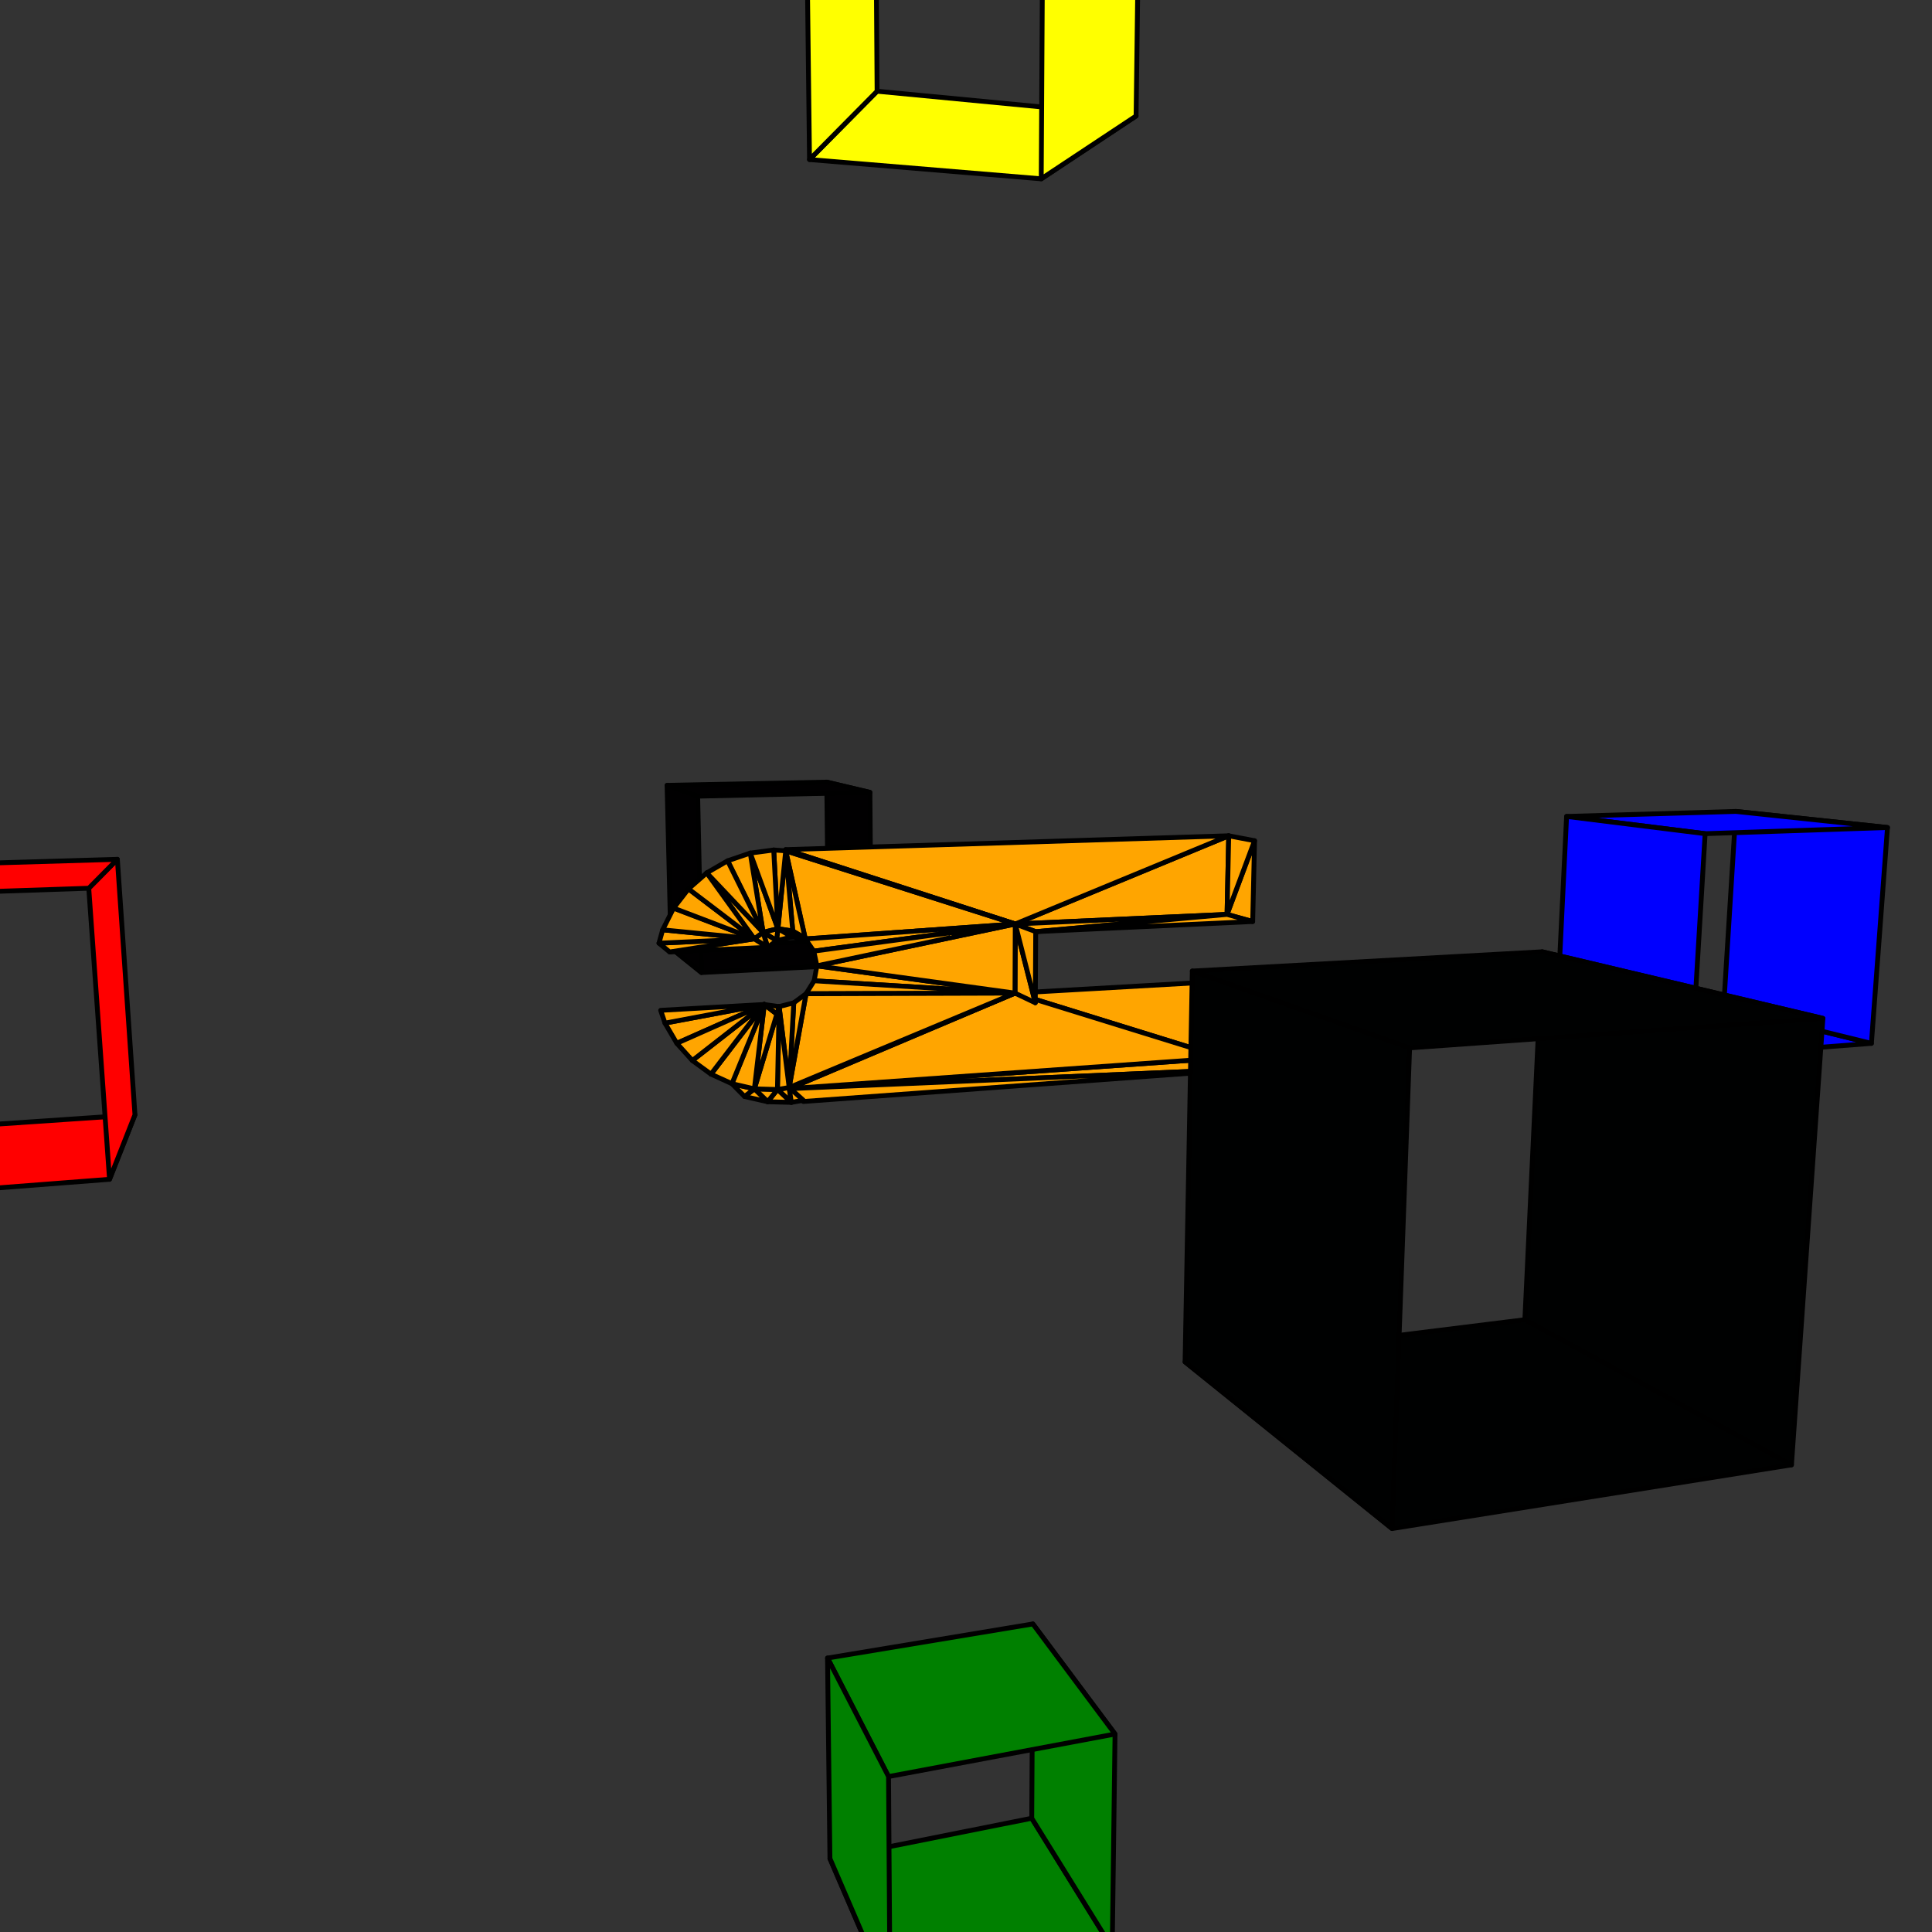 <svg xmlns="http://www.w3.org/2000/svg" width="400" height="400" viewBox="-200 -200 400 400"><rect x="-200" y="-200" width="400" height="400" fill="#333333" stroke="none"/>  <g stroke="#000" stroke-width="1" stroke-linecap="round" stroke-linejoin="round">
    <polygon fill="rgba(1,0,1,1)" points="-61.077,-3.733 -28.464,-5.254 -19.618,-0.438 -54.765,1.35" />
    <polygon fill="rgba(1,0,1,1)" points="-28.464,-5.254 -28.833,-38.07 -19.893,-35.95 -19.618,-0.438" />
    <polygon fill="rgba(1,0,1,1)" points="-61.889,-37.401 -28.833,-38.07 -19.893,-35.95 -55.555,-35.162" />
    <polygon fill="rgba(1,0,1,1)" points="-61.077,-3.733 -61.889,-37.401 -55.555,-35.162 -54.765,1.35" />
    <polygon fill="blue" points="122.317,10.842 156.866,8.499 187.453,16.019 150.26,18.888" />
    <polygon fill="blue" points="156.866,8.499 159.385,-32.004 190.785,-28.671 187.453,16.019" />
    <polygon fill="blue" points="124.347,-30.967 159.385,-32.004 190.785,-28.671 153.03,-27.397" />
    <polygon fill="blue" points="122.317,10.842 124.347,-30.967 153.03,-27.397 150.26,18.888" />
    <polygon fill="green" points="-28.172,184.787 13.612,176.45 30.278,203.331 -15.727,213.684" />
    <polygon fill="green" points="13.612,176.45 13.845,136.221 30.855,159.017 30.278,203.331" />
    <polygon fill="green" points="-28.67,143.282 13.845,136.221 30.855,159.017 -16.038,167.82" />
    <polygon fill="green" points="-28.172,184.787 -28.67,143.282 -16.038,167.82 -15.727,213.684" />
    <polygon fill="orange" points="53.416,19.021 58.64,21.302 -36.61,25.397" />
    <polygon fill="orange" points="53.754,3.122 53.416,19.021 10.142,5.615" />
    <polygon fill="orange" points="53.754,3.122 58.64,21.302 53.416,19.021" />
    <polygon fill="orange" points="53.416,19.021 -36.61,25.397 10.142,5.615" />
    <polygon fill="orange" points="53.754,3.122 59.022,4.974 58.64,21.302" />
    <polygon fill="orange" points="54.394,-26.961 54.048,-10.685 10.199,-8.699" />
    <polygon fill="orange" points="59.744,-25.936 59.353,-9.209 54.048,-10.685" />
    <polygon fill="orange" points="59.744,-25.936 54.048,-10.685 54.394,-26.961" />
    <polygon fill="orange" points="14.433,-7.109 10.199,-8.699 54.048,-10.685" />
    <polygon fill="orange" points="14.433,-7.109 54.048,-10.685 59.353,-9.209" />
    <polygon fill="orange" points="54.394,-26.961 10.199,-8.699 -37.333,-24.093" />
    <polygon fill="orange" points="-36.61,25.397 58.64,21.302 -33.664,28.051" />
    <polygon fill="orange" points="-36.613,25.157 10.142,5.615 -36.61,25.397" />
    <polygon fill="orange" points="-31.438,3.06 -30.874,-0.035 10.142,5.615" />
    <polygon fill="orange" points="14.349,7.611 10.142,5.615 10.199,-8.699" />
    <polygon fill="orange" points="-33.116,5.746 -31.438,3.06 10.142,5.615" />
    <polygon fill="orange" points="10.199,-8.699 10.142,5.615 -30.874,-0.035" />
    <polygon fill="orange" points="-36.613,25.157 -33.116,5.746 10.142,5.615" />
    <polygon fill="orange" points="-33.265,-5.607 -37.329,-23.846 10.199,-8.699" />
    <polygon fill="orange" points="-37.329,-23.846 -37.333,-24.093 10.199,-8.699" />
    <polygon fill="orange" points="-31.514,-3.077 -33.265,-5.607 10.199,-8.699" />
    <polygon fill="orange" points="-30.874,-0.035 -31.514,-3.077 10.199,-8.699" />
    <polygon fill="orange" points="14.349,7.611 10.199,-8.699 14.433,-7.109" />
    <polygon fill="yellow" points="-32.398,-166.968 15.576,-162.979 35.215,-175.988 -18.408,-181.112" />
    <polygon fill="yellow" points="15.576,-162.979 15.881,-215.779 35.997,-236.117 35.215,-175.988" />
    <polygon fill="orange" points="-33.116,5.746 -36.613,25.157 -35.66,7.622" />
    <polygon fill="orange" points="-36.161,28.234 -39.039,25.569 -36.613,25.157" />
    <polygon fill="orange" points="-36.161,28.234 -36.613,25.157 -33.667,27.804" />
    <polygon fill="orange" points="-35.66,7.622 -36.613,25.157 -38.694,8.406" />
    <polygon fill="orange" points="-36.613,25.157 -39.039,25.569 -38.694,8.406" />
    <polygon fill="yellow" points="-33.059,-222.005 15.881,-215.779 35.997,-236.117 -18.836,-244.157" />
    <polygon fill="orange" points="-39.039,25.569 -36.161,28.234 -41.069,28.107" />
    <polygon fill="orange" points="-39.039,25.569 -41.069,28.107 -43.815,25.436" />
    <polygon fill="orange" points="-43.815,25.436 -38.694,8.406 -39.039,25.569" />
    <polygon fill="orange" points="-38.694,8.406 -43.815,25.436 -41.761,7.968" />
    <polygon fill="orange" points="-41.069,28.107 -45.844,27.018 -43.815,25.436" />
    <polygon fill="orange" points="-43.815,25.436 -45.844,27.018 -48.462,24.367" />
    <polygon fill="orange" points="-43.815,25.436 -48.462,24.367 -41.761,7.968" />
    <polygon fill="orange" points="-35.87,-7.24 -37.329,-23.846 -33.265,-5.607" />
    <polygon fill="orange" points="-48.462,24.367 -52.8,22.389 -41.761,7.968" />
    <polygon fill="orange" points="-41.768,7.964 -38.938,10.125 -41.761,7.968" />
    <polygon fill="orange" points="-41.761,7.968 -52.8,22.389 -41.768,7.964" />
    <polygon fill="orange" points="-41.768,7.964 -38.945,10.12 -38.938,10.125" />
    <polygon fill="orange" points="-62.323,11.825 -41.768,7.964 -59.877,16.002" />
    <polygon fill="orange" points="-63.218,9.179 -41.768,7.964 -62.323,11.825" />
    <polygon fill="orange" points="-56.657,19.566 -41.768,7.964 -52.8,22.389" />
    <polygon fill="orange" points="-59.877,16.002 -41.768,7.964 -56.657,19.566" />
    <polygon fill="orange" points="-35.87,-7.24 -38.941,-7.722 -37.329,-23.846" />
    <polygon fill="orange" points="-35.87,-7.24 -32.866,-5.543 -36.022,-6.034" />
    <polygon fill="orange" points="-35.87,-7.24 -36.022,-6.034 -38.941,-7.722" />
    <polygon fill="orange" points="-38.941,-7.722 -42.008,-6.966 -44.669,-23.376" />
    <polygon fill="orange" points="-39.812,-24.018 -37.329,-23.846 -38.941,-7.722" />
    <polygon fill="orange" points="-39.175,-5.251 -42.008,-6.966 -38.941,-7.722" />
    <polygon fill="orange" points="-39.812,-24.018 -38.941,-7.722 -44.669,-23.376" />
    <polygon fill="orange" points="-38.941,-7.722 -36.022,-6.034 -39.175,-5.251" />
    <polygon fill="orange" points="-42.008,-6.966 -39.175,-5.251 -41.07,-3.869" />
    <polygon fill="orange" points="-42.008,-6.966 -41.07,-3.869 -43.85,-5.626" />
    <polygon fill="orange" points="-43.85,-5.626 -53.678,-19.28 -42.008,-6.966" />
    <polygon fill="orange" points="-49.355,-21.779 -44.669,-23.376 -42.008,-6.966" />
    <polygon fill="orange" points="-49.355,-21.779 -42.008,-6.966 -53.678,-19.28" />
    <polygon fill="orange" points="-41.07,-3.869 -61.354,-2.91 -43.85,-5.626" />
    <polygon fill="orange" points="-63.567,-4.724 -43.85,-5.626 -61.354,-2.91" />
    <polygon fill="orange" points="-43.85,-5.626 -63.567,-4.724 -62.801,-7.49" />
    <polygon fill="orange" points="-43.85,-5.626 -62.801,-7.49 -60.544,-11.989" />
    <polygon fill="orange" points="-43.85,-5.626 -60.544,-11.989 -57.459,-15.972" />
    <polygon fill="orange" points="-43.85,-5.626 -57.459,-15.972 -53.678,-19.28" />
    <polygon fill="yellow" points="-32.398,-166.968 -33.059,-222.005 -18.836,-244.157 -18.408,-181.112" />
    <polygon fill="red" points="-232.036,34.871 -172.059,30.804 -177.324,44.16 -246.503,49.497" />
    <polygon fill="red" points="-172.059,30.804 -175.701,-22.086 -181.623,-16.099 -177.324,44.16" />
    <polygon fill="red" points="-237.164,-20.267 -175.701,-22.086 -181.623,-16.099 -252.783,-13.696" />
    <polygon fill="red" points="-232.036,34.871 -237.164,-20.267 -252.783,-13.696 -246.503,49.497" />
    <polygon fill="rgba(0,1,1,1)" points="45.357,81.966 115.705,73.232 170.904,103.282 88.211,116.472" />
    <polygon fill="rgba(0,1,1,1)" points="115.705,73.232 119.293,-2.942 177.415,10.842 170.904,103.282" />
    <polygon fill="rgba(0,1,1,1)" points="46.856,1.045 119.293,-2.942 177.415,10.842 91.849,16.952" />
    <polygon fill="rgba(0,1,1,1)" points="45.357,81.966 46.856,1.045 91.849,16.952 88.211,116.472" />
  </g>
  <g font-family="sans-serif" font-size="14" text-anchor="middle" dominant-baseline="central">
  </g>
</svg>